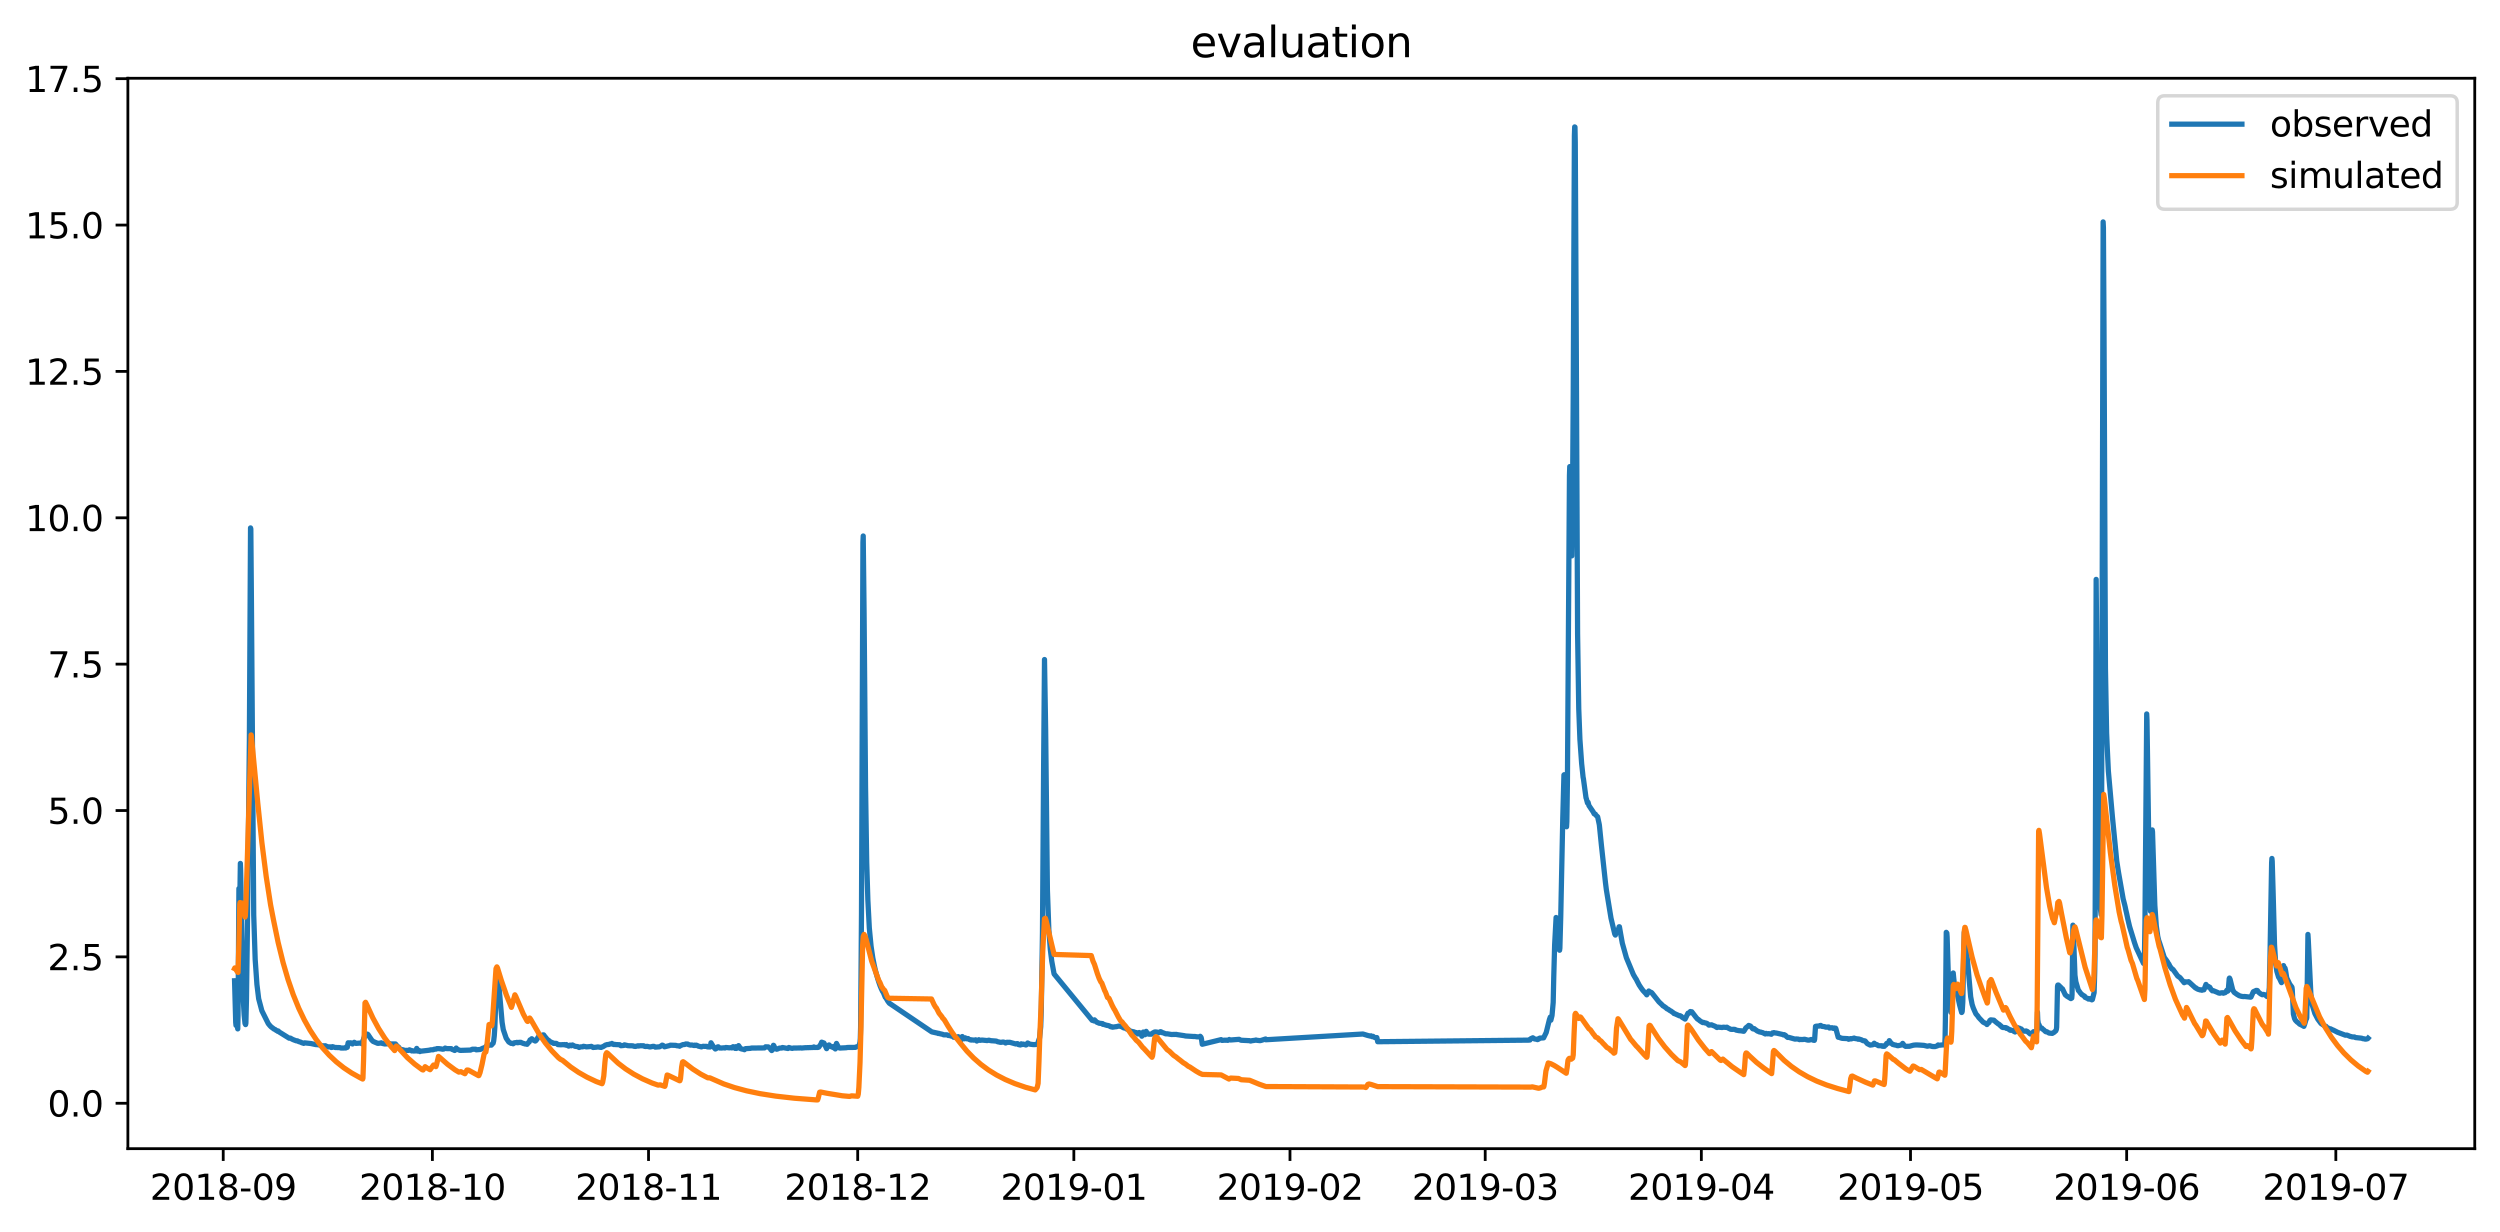<?xml version="1.0" encoding="utf-8" standalone="no"?>
<!DOCTYPE svg PUBLIC "-//W3C//DTD SVG 1.1//EN"
  "http://www.w3.org/Graphics/SVG/1.1/DTD/svg11.dtd">
<svg xmlns:xlink="http://www.w3.org/1999/xlink" width="712.926pt" height="351.436pt" viewBox="0 0 712.926 351.436" xmlns="http://www.w3.org/2000/svg" version="1.1">
 <defs>
  <style type="text/css">*{stroke-linejoin: round; stroke-linecap: butt}</style>
 </defs>
 <g id="figure_1">
  <g id="patch_1">
   <path d="M 0 351.436 
L 712.926 351.436 
L 712.926 0 
L 0 0 
z
" style="fill: #ffffff"/>
  </g>
  <g id="axes_1">
   <g id="patch_2">
    <path d="M 36.466 327.558 
L 705.726 327.558 
L 705.726 22.318 
L 36.466 22.318 
z
" style="fill: #ffffff"/>
   </g>
   <g id="matplotlib.axis_1">
    <g id="xtick_1">
     <g id="line2d_1">
      <defs>
       <path id="m047d8812f8" d="M 0 0 
L 0 3.5 
" style="stroke: #000000; stroke-width: 0.8"/>
      </defs>
      <g>
       <use xlink:href="#m047d8812f8" x="63.656" y="327.558" style="stroke: #000000; stroke-width: 0.8"/>
      </g>
     </g>
     <g id="text_1">
      <!-- 2018-09 -->
      <g transform="translate(42.764 342.157) scale(0.1 -0.1)">
       <defs>
        <path id="DejaVuSans-32" d="M 1228 531 
L 3431 531 
L 3431 0 
L 469 0 
L 469 531 
Q 828 903 1448 1529 
Q 2069 2156 2228 2338 
Q 2531 2678 2651 2914 
Q 2772 3150 2772 3378 
Q 2772 3750 2511 3984 
Q 2250 4219 1831 4219 
Q 1534 4219 1204 4116 
Q 875 4013 500 3803 
L 500 4441 
Q 881 4594 1212 4672 
Q 1544 4750 1819 4750 
Q 2544 4750 2975 4387 
Q 3406 4025 3406 3419 
Q 3406 3131 3298 2873 
Q 3191 2616 2906 2266 
Q 2828 2175 2409 1742 
Q 1991 1309 1228 531 
z
" transform="scale(0.016)"/>
        <path id="DejaVuSans-30" d="M 2034 4250 
Q 1547 4250 1301 3770 
Q 1056 3291 1056 2328 
Q 1056 1369 1301 889 
Q 1547 409 2034 409 
Q 2525 409 2770 889 
Q 3016 1369 3016 2328 
Q 3016 3291 2770 3770 
Q 2525 4250 2034 4250 
z
M 2034 4750 
Q 2819 4750 3233 4129 
Q 3647 3509 3647 2328 
Q 3647 1150 3233 529 
Q 2819 -91 2034 -91 
Q 1250 -91 836 529 
Q 422 1150 422 2328 
Q 422 3509 836 4129 
Q 1250 4750 2034 4750 
z
" transform="scale(0.016)"/>
        <path id="DejaVuSans-31" d="M 794 531 
L 1825 531 
L 1825 4091 
L 703 3866 
L 703 4441 
L 1819 4666 
L 2450 4666 
L 2450 531 
L 3481 531 
L 3481 0 
L 794 0 
L 794 531 
z
" transform="scale(0.016)"/>
        <path id="DejaVuSans-38" d="M 2034 2216 
Q 1584 2216 1326 1975 
Q 1069 1734 1069 1313 
Q 1069 891 1326 650 
Q 1584 409 2034 409 
Q 2484 409 2743 651 
Q 3003 894 3003 1313 
Q 3003 1734 2745 1975 
Q 2488 2216 2034 2216 
z
M 1403 2484 
Q 997 2584 770 2862 
Q 544 3141 544 3541 
Q 544 4100 942 4425 
Q 1341 4750 2034 4750 
Q 2731 4750 3128 4425 
Q 3525 4100 3525 3541 
Q 3525 3141 3298 2862 
Q 3072 2584 2669 2484 
Q 3125 2378 3379 2068 
Q 3634 1759 3634 1313 
Q 3634 634 3220 271 
Q 2806 -91 2034 -91 
Q 1263 -91 848 271 
Q 434 634 434 1313 
Q 434 1759 690 2068 
Q 947 2378 1403 2484 
z
M 1172 3481 
Q 1172 3119 1398 2916 
Q 1625 2713 2034 2713 
Q 2441 2713 2670 2916 
Q 2900 3119 2900 3481 
Q 2900 3844 2670 4047 
Q 2441 4250 2034 4250 
Q 1625 4250 1398 4047 
Q 1172 3844 1172 3481 
z
" transform="scale(0.016)"/>
        <path id="DejaVuSans-2d" d="M 313 2009 
L 1997 2009 
L 1997 1497 
L 313 1497 
L 313 2009 
z
" transform="scale(0.016)"/>
        <path id="DejaVuSans-39" d="M 703 97 
L 703 672 
Q 941 559 1184 500 
Q 1428 441 1663 441 
Q 2288 441 2617 861 
Q 2947 1281 2994 2138 
Q 2813 1869 2534 1725 
Q 2256 1581 1919 1581 
Q 1219 1581 811 2004 
Q 403 2428 403 3163 
Q 403 3881 828 4315 
Q 1253 4750 1959 4750 
Q 2769 4750 3195 4129 
Q 3622 3509 3622 2328 
Q 3622 1225 3098 567 
Q 2575 -91 1691 -91 
Q 1453 -91 1209 -44 
Q 966 3 703 97 
z
M 1959 2075 
Q 2384 2075 2632 2365 
Q 2881 2656 2881 3163 
Q 2881 3666 2632 3958 
Q 2384 4250 1959 4250 
Q 1534 4250 1286 3958 
Q 1038 3666 1038 3163 
Q 1038 2656 1286 2365 
Q 1534 2075 1959 2075 
z
" transform="scale(0.016)"/>
       </defs>
       <use xlink:href="#DejaVuSans-32"/>
       <use xlink:href="#DejaVuSans-30" x="63.623"/>
       <use xlink:href="#DejaVuSans-31" x="127.246"/>
       <use xlink:href="#DejaVuSans-38" x="190.869"/>
       <use xlink:href="#DejaVuSans-2d" x="254.492"/>
       <use xlink:href="#DejaVuSans-30" x="290.576"/>
       <use xlink:href="#DejaVuSans-39" x="354.199"/>
      </g>
     </g>
    </g>
    <g id="xtick_2">
     <g id="line2d_2">
      <g>
       <use xlink:href="#m047d8812f8" x="123.304" y="327.558" style="stroke: #000000; stroke-width: 0.8"/>
      </g>
     </g>
     <g id="text_2">
      <!-- 2018-10 -->
      <g transform="translate(102.413 342.157) scale(0.1 -0.1)">
       <use xlink:href="#DejaVuSans-32"/>
       <use xlink:href="#DejaVuSans-30" x="63.623"/>
       <use xlink:href="#DejaVuSans-31" x="127.246"/>
       <use xlink:href="#DejaVuSans-38" x="190.869"/>
       <use xlink:href="#DejaVuSans-2d" x="254.492"/>
       <use xlink:href="#DejaVuSans-31" x="290.576"/>
       <use xlink:href="#DejaVuSans-30" x="354.199"/>
      </g>
     </g>
    </g>
    <g id="xtick_3">
     <g id="line2d_3">
      <g>
       <use xlink:href="#m047d8812f8" x="184.942" y="327.558" style="stroke: #000000; stroke-width: 0.8"/>
      </g>
     </g>
     <g id="text_3">
      <!-- 2018-11 -->
      <g transform="translate(164.05 342.157) scale(0.1 -0.1)">
       <use xlink:href="#DejaVuSans-32"/>
       <use xlink:href="#DejaVuSans-30" x="63.623"/>
       <use xlink:href="#DejaVuSans-31" x="127.246"/>
       <use xlink:href="#DejaVuSans-38" x="190.869"/>
       <use xlink:href="#DejaVuSans-2d" x="254.492"/>
       <use xlink:href="#DejaVuSans-31" x="290.576"/>
       <use xlink:href="#DejaVuSans-31" x="354.199"/>
      </g>
     </g>
    </g>
    <g id="xtick_4">
     <g id="line2d_4">
      <g>
       <use xlink:href="#m047d8812f8" x="244.59" y="327.558" style="stroke: #000000; stroke-width: 0.8"/>
      </g>
     </g>
     <g id="text_4">
      <!-- 2018-12 -->
      <g transform="translate(223.699 342.157) scale(0.1 -0.1)">
       <use xlink:href="#DejaVuSans-32"/>
       <use xlink:href="#DejaVuSans-30" x="63.623"/>
       <use xlink:href="#DejaVuSans-31" x="127.246"/>
       <use xlink:href="#DejaVuSans-38" x="190.869"/>
       <use xlink:href="#DejaVuSans-2d" x="254.492"/>
       <use xlink:href="#DejaVuSans-31" x="290.576"/>
       <use xlink:href="#DejaVuSans-32" x="354.199"/>
      </g>
     </g>
    </g>
    <g id="xtick_5">
     <g id="line2d_5">
      <g>
       <use xlink:href="#m047d8812f8" x="306.228" y="327.558" style="stroke: #000000; stroke-width: 0.8"/>
      </g>
     </g>
     <g id="text_5">
      <!-- 2019-01 -->
      <g transform="translate(285.336 342.157) scale(0.1 -0.1)">
       <use xlink:href="#DejaVuSans-32"/>
       <use xlink:href="#DejaVuSans-30" x="63.623"/>
       <use xlink:href="#DejaVuSans-31" x="127.246"/>
       <use xlink:href="#DejaVuSans-39" x="190.869"/>
       <use xlink:href="#DejaVuSans-2d" x="254.492"/>
       <use xlink:href="#DejaVuSans-30" x="290.576"/>
       <use xlink:href="#DejaVuSans-31" x="354.199"/>
      </g>
     </g>
    </g>
    <g id="xtick_6">
     <g id="line2d_6">
      <g>
       <use xlink:href="#m047d8812f8" x="367.865" y="327.558" style="stroke: #000000; stroke-width: 0.8"/>
      </g>
     </g>
     <g id="text_6">
      <!-- 2019-02 -->
      <g transform="translate(346.973 342.157) scale(0.1 -0.1)">
       <use xlink:href="#DejaVuSans-32"/>
       <use xlink:href="#DejaVuSans-30" x="63.623"/>
       <use xlink:href="#DejaVuSans-31" x="127.246"/>
       <use xlink:href="#DejaVuSans-39" x="190.869"/>
       <use xlink:href="#DejaVuSans-2d" x="254.492"/>
       <use xlink:href="#DejaVuSans-30" x="290.576"/>
       <use xlink:href="#DejaVuSans-32" x="354.199"/>
      </g>
     </g>
    </g>
    <g id="xtick_7">
     <g id="line2d_7">
      <g>
       <use xlink:href="#m047d8812f8" x="423.537" y="327.558" style="stroke: #000000; stroke-width: 0.8"/>
      </g>
     </g>
     <g id="text_7">
      <!-- 2019-03 -->
      <g transform="translate(402.645 342.157) scale(0.1 -0.1)">
       <defs>
        <path id="DejaVuSans-33" d="M 2597 2516 
Q 3050 2419 3304 2112 
Q 3559 1806 3559 1356 
Q 3559 666 3084 287 
Q 2609 -91 1734 -91 
Q 1441 -91 1130 -33 
Q 819 25 488 141 
L 488 750 
Q 750 597 1062 519 
Q 1375 441 1716 441 
Q 2309 441 2620 675 
Q 2931 909 2931 1356 
Q 2931 1769 2642 2001 
Q 2353 2234 1838 2234 
L 1294 2234 
L 1294 2753 
L 1863 2753 
Q 2328 2753 2575 2939 
Q 2822 3125 2822 3475 
Q 2822 3834 2567 4026 
Q 2313 4219 1838 4219 
Q 1578 4219 1281 4162 
Q 984 4106 628 3988 
L 628 4550 
Q 988 4650 1302 4700 
Q 1616 4750 1894 4750 
Q 2613 4750 3031 4423 
Q 3450 4097 3450 3541 
Q 3450 3153 3228 2886 
Q 3006 2619 2597 2516 
z
" transform="scale(0.016)"/>
       </defs>
       <use xlink:href="#DejaVuSans-32"/>
       <use xlink:href="#DejaVuSans-30" x="63.623"/>
       <use xlink:href="#DejaVuSans-31" x="127.246"/>
       <use xlink:href="#DejaVuSans-39" x="190.869"/>
       <use xlink:href="#DejaVuSans-2d" x="254.492"/>
       <use xlink:href="#DejaVuSans-30" x="290.576"/>
       <use xlink:href="#DejaVuSans-33" x="354.199"/>
      </g>
     </g>
    </g>
    <g id="xtick_8">
     <g id="line2d_8">
      <g>
       <use xlink:href="#m047d8812f8" x="485.174" y="327.558" style="stroke: #000000; stroke-width: 0.8"/>
      </g>
     </g>
     <g id="text_8">
      <!-- 2019-04 -->
      <g transform="translate(464.283 342.157) scale(0.1 -0.1)">
       <defs>
        <path id="DejaVuSans-34" d="M 2419 4116 
L 825 1625 
L 2419 1625 
L 2419 4116 
z
M 2253 4666 
L 3047 4666 
L 3047 1625 
L 3713 1625 
L 3713 1100 
L 3047 1100 
L 3047 0 
L 2419 0 
L 2419 1100 
L 313 1100 
L 313 1709 
L 2253 4666 
z
" transform="scale(0.016)"/>
       </defs>
       <use xlink:href="#DejaVuSans-32"/>
       <use xlink:href="#DejaVuSans-30" x="63.623"/>
       <use xlink:href="#DejaVuSans-31" x="127.246"/>
       <use xlink:href="#DejaVuSans-39" x="190.869"/>
       <use xlink:href="#DejaVuSans-2d" x="254.492"/>
       <use xlink:href="#DejaVuSans-30" x="290.576"/>
       <use xlink:href="#DejaVuSans-34" x="354.199"/>
      </g>
     </g>
    </g>
    <g id="xtick_9">
     <g id="line2d_9">
      <g>
       <use xlink:href="#m047d8812f8" x="544.823" y="327.558" style="stroke: #000000; stroke-width: 0.8"/>
      </g>
     </g>
     <g id="text_9">
      <!-- 2019-05 -->
      <g transform="translate(523.931 342.157) scale(0.1 -0.1)">
       <defs>
        <path id="DejaVuSans-35" d="M 691 4666 
L 3169 4666 
L 3169 4134 
L 1269 4134 
L 1269 2991 
Q 1406 3038 1543 3061 
Q 1681 3084 1819 3084 
Q 2600 3084 3056 2656 
Q 3513 2228 3513 1497 
Q 3513 744 3044 326 
Q 2575 -91 1722 -91 
Q 1428 -91 1123 -41 
Q 819 9 494 109 
L 494 744 
Q 775 591 1075 516 
Q 1375 441 1709 441 
Q 2250 441 2565 725 
Q 2881 1009 2881 1497 
Q 2881 1984 2565 2268 
Q 2250 2553 1709 2553 
Q 1456 2553 1204 2497 
Q 953 2441 691 2322 
L 691 4666 
z
" transform="scale(0.016)"/>
       </defs>
       <use xlink:href="#DejaVuSans-32"/>
       <use xlink:href="#DejaVuSans-30" x="63.623"/>
       <use xlink:href="#DejaVuSans-31" x="127.246"/>
       <use xlink:href="#DejaVuSans-39" x="190.869"/>
       <use xlink:href="#DejaVuSans-2d" x="254.492"/>
       <use xlink:href="#DejaVuSans-30" x="290.576"/>
       <use xlink:href="#DejaVuSans-35" x="354.199"/>
      </g>
     </g>
    </g>
    <g id="xtick_10">
     <g id="line2d_10">
      <g>
       <use xlink:href="#m047d8812f8" x="606.46" y="327.558" style="stroke: #000000; stroke-width: 0.8"/>
      </g>
     </g>
     <g id="text_10">
      <!-- 2019-06 -->
      <g transform="translate(585.569 342.157) scale(0.1 -0.1)">
       <defs>
        <path id="DejaVuSans-36" d="M 2113 2584 
Q 1688 2584 1439 2293 
Q 1191 2003 1191 1497 
Q 1191 994 1439 701 
Q 1688 409 2113 409 
Q 2538 409 2786 701 
Q 3034 994 3034 1497 
Q 3034 2003 2786 2293 
Q 2538 2584 2113 2584 
z
M 3366 4563 
L 3366 3988 
Q 3128 4100 2886 4159 
Q 2644 4219 2406 4219 
Q 1781 4219 1451 3797 
Q 1122 3375 1075 2522 
Q 1259 2794 1537 2939 
Q 1816 3084 2150 3084 
Q 2853 3084 3261 2657 
Q 3669 2231 3669 1497 
Q 3669 778 3244 343 
Q 2819 -91 2113 -91 
Q 1303 -91 875 529 
Q 447 1150 447 2328 
Q 447 3434 972 4092 
Q 1497 4750 2381 4750 
Q 2619 4750 2861 4703 
Q 3103 4656 3366 4563 
z
" transform="scale(0.016)"/>
       </defs>
       <use xlink:href="#DejaVuSans-32"/>
       <use xlink:href="#DejaVuSans-30" x="63.623"/>
       <use xlink:href="#DejaVuSans-31" x="127.246"/>
       <use xlink:href="#DejaVuSans-39" x="190.869"/>
       <use xlink:href="#DejaVuSans-2d" x="254.492"/>
       <use xlink:href="#DejaVuSans-30" x="290.576"/>
       <use xlink:href="#DejaVuSans-36" x="354.199"/>
      </g>
     </g>
    </g>
    <g id="xtick_11">
     <g id="line2d_11">
      <g>
       <use xlink:href="#m047d8812f8" x="666.109" y="327.558" style="stroke: #000000; stroke-width: 0.8"/>
      </g>
     </g>
     <g id="text_11">
      <!-- 2019-07 -->
      <g transform="translate(645.217 342.157) scale(0.1 -0.1)">
       <defs>
        <path id="DejaVuSans-37" d="M 525 4666 
L 3525 4666 
L 3525 4397 
L 1831 0 
L 1172 0 
L 2766 4134 
L 525 4134 
L 525 4666 
z
" transform="scale(0.016)"/>
       </defs>
       <use xlink:href="#DejaVuSans-32"/>
       <use xlink:href="#DejaVuSans-30" x="63.623"/>
       <use xlink:href="#DejaVuSans-31" x="127.246"/>
       <use xlink:href="#DejaVuSans-39" x="190.869"/>
       <use xlink:href="#DejaVuSans-2d" x="254.492"/>
       <use xlink:href="#DejaVuSans-30" x="290.576"/>
       <use xlink:href="#DejaVuSans-37" x="354.199"/>
      </g>
     </g>
    </g>
   </g>
   <g id="matplotlib.axis_2">
    <g id="ytick_1">
     <g id="line2d_12">
      <defs>
       <path id="m48291f3a11" d="M 0 0 
L -3.5 0 
" style="stroke: #000000; stroke-width: 0.8"/>
      </defs>
      <g>
       <use xlink:href="#m48291f3a11" x="36.466" y="314.612" style="stroke: #000000; stroke-width: 0.8"/>
      </g>
     </g>
     <g id="text_12">
      <!-- 0.0 -->
      <g transform="translate(13.562 318.411) scale(0.1 -0.1)">
       <defs>
        <path id="DejaVuSans-2e" d="M 684 794 
L 1344 794 
L 1344 0 
L 684 0 
L 684 794 
z
" transform="scale(0.016)"/>
       </defs>
       <use xlink:href="#DejaVuSans-30"/>
       <use xlink:href="#DejaVuSans-2e" x="63.623"/>
       <use xlink:href="#DejaVuSans-30" x="95.41"/>
      </g>
     </g>
    </g>
    <g id="ytick_2">
     <g id="line2d_13">
      <g>
       <use xlink:href="#m48291f3a11" x="36.466" y="272.873" style="stroke: #000000; stroke-width: 0.8"/>
      </g>
     </g>
     <g id="text_13">
      <!-- 2.5 -->
      <g transform="translate(13.562 276.672) scale(0.1 -0.1)">
       <use xlink:href="#DejaVuSans-32"/>
       <use xlink:href="#DejaVuSans-2e" x="63.623"/>
       <use xlink:href="#DejaVuSans-35" x="95.41"/>
      </g>
     </g>
    </g>
    <g id="ytick_3">
     <g id="line2d_14">
      <g>
       <use xlink:href="#m48291f3a11" x="36.466" y="231.134" style="stroke: #000000; stroke-width: 0.8"/>
      </g>
     </g>
     <g id="text_14">
      <!-- 5.0 -->
      <g transform="translate(13.562 234.933) scale(0.1 -0.1)">
       <use xlink:href="#DejaVuSans-35"/>
       <use xlink:href="#DejaVuSans-2e" x="63.623"/>
       <use xlink:href="#DejaVuSans-30" x="95.41"/>
      </g>
     </g>
    </g>
    <g id="ytick_4">
     <g id="line2d_15">
      <g>
       <use xlink:href="#m48291f3a11" x="36.466" y="189.395" style="stroke: #000000; stroke-width: 0.8"/>
      </g>
     </g>
     <g id="text_15">
      <!-- 7.5 -->
      <g transform="translate(13.562 193.194) scale(0.1 -0.1)">
       <use xlink:href="#DejaVuSans-37"/>
       <use xlink:href="#DejaVuSans-2e" x="63.623"/>
       <use xlink:href="#DejaVuSans-35" x="95.41"/>
      </g>
     </g>
    </g>
    <g id="ytick_5">
     <g id="line2d_16">
      <g>
       <use xlink:href="#m48291f3a11" x="36.466" y="147.655" style="stroke: #000000; stroke-width: 0.8"/>
      </g>
     </g>
     <g id="text_16">
      <!-- 10.0 -->
      <g transform="translate(7.2 151.455) scale(0.1 -0.1)">
       <use xlink:href="#DejaVuSans-31"/>
       <use xlink:href="#DejaVuSans-30" x="63.623"/>
       <use xlink:href="#DejaVuSans-2e" x="127.246"/>
       <use xlink:href="#DejaVuSans-30" x="159.033"/>
      </g>
     </g>
    </g>
    <g id="ytick_6">
     <g id="line2d_17">
      <g>
       <use xlink:href="#m48291f3a11" x="36.466" y="105.916" style="stroke: #000000; stroke-width: 0.8"/>
      </g>
     </g>
     <g id="text_17">
      <!-- 12.5 -->
      <g transform="translate(7.2 109.715) scale(0.1 -0.1)">
       <use xlink:href="#DejaVuSans-31"/>
       <use xlink:href="#DejaVuSans-32" x="63.623"/>
       <use xlink:href="#DejaVuSans-2e" x="127.246"/>
       <use xlink:href="#DejaVuSans-35" x="159.033"/>
      </g>
     </g>
    </g>
    <g id="ytick_7">
     <g id="line2d_18">
      <g>
       <use xlink:href="#m48291f3a11" x="36.466" y="64.177" style="stroke: #000000; stroke-width: 0.8"/>
      </g>
     </g>
     <g id="text_18">
      <!-- 15.0 -->
      <g transform="translate(7.2 67.976) scale(0.1 -0.1)">
       <use xlink:href="#DejaVuSans-31"/>
       <use xlink:href="#DejaVuSans-35" x="63.623"/>
       <use xlink:href="#DejaVuSans-2e" x="127.246"/>
       <use xlink:href="#DejaVuSans-30" x="159.033"/>
      </g>
     </g>
    </g>
    <g id="ytick_8">
     <g id="line2d_19">
      <g>
       <use xlink:href="#m48291f3a11" x="36.466" y="22.438" style="stroke: #000000; stroke-width: 0.8"/>
      </g>
     </g>
     <g id="text_19">
      <!-- 17.5 -->
      <g transform="translate(7.2 26.237) scale(0.1 -0.1)">
       <use xlink:href="#DejaVuSans-31"/>
       <use xlink:href="#DejaVuSans-37" x="63.623"/>
       <use xlink:href="#DejaVuSans-2e" x="127.246"/>
       <use xlink:href="#DejaVuSans-35" x="159.033"/>
      </g>
     </g>
    </g>
   </g>
   <g id="line2d_20">
    <path d="M 66.887 279.69 
L 67.218 291.586 
L 67.301 292.407 
L 67.466 291.572 
L 67.549 291.85 
L 67.798 293.409 
L 67.881 289.638 
L 68.129 253.395 
L 68.212 257.916 
L 68.295 258.375 
L 68.378 257.207 
L 68.543 246.224 
L 68.626 248.316 
L 69.289 283.419 
L 69.62 289.402 
L 69.869 291.864 
L 70.035 292.184 
L 70.118 291.753 
L 70.283 285.047 
L 70.532 266.723 
L 70.946 226.988 
L 71.112 211.252 
L 71.443 150.549 
L 71.526 150.841 
L 71.692 170.64 
L 72.354 260.949 
L 72.769 273.596 
L 73.266 280.739 
L 73.763 284.807 
L 74.674 288.237 
L 76.497 291.895 
L 76.994 292.504 
L 77.325 292.838 
L 78.236 293.52 
L 78.402 293.548 
L 78.816 293.868 
L 78.982 293.923 
L 79.231 294.118 
L 79.313 293.993 
L 79.728 294.369 
L 80.142 294.619 
L 82.462 296.066 
L 82.793 296.038 
L 82.959 296.136 
L 83.373 296.372 
L 83.787 296.553 
L 84.201 296.706 
L 84.615 296.845 
L 84.781 296.817 
L 85.195 297.026 
L 85.775 297.207 
L 86.107 297.374 
L 86.438 297.457 
L 86.604 297.541 
L 86.852 297.388 
L 88.758 297.596 
L 89.089 297.68 
L 90 297.875 
L 91.077 297.958 
L 91.492 298.209 
L 92.403 298.236 
L 92.569 298.376 
L 92.734 298.209 
L 92.9 298.264 
L 93.066 298.376 
L 93.314 298.445 
L 93.563 298.543 
L 94.308 298.543 
L 94.474 298.709 
L 94.64 298.696 
L 94.806 298.473 
L 95.054 298.543 
L 95.551 298.709 
L 96.959 298.751 
L 97.208 298.876 
L 98.616 298.849 
L 98.699 298.598 
L 98.865 298.709 
L 99.031 298.668 
L 99.279 297.374 
L 99.528 297.402 
L 99.693 297.541 
L 99.859 297.374 
L 100.108 297.402 
L 100.356 297.596 
L 100.522 297.708 
L 100.853 297.374 
L 101.019 297.235 
L 101.516 297.541 
L 102.593 297.457 
L 102.842 297.471 
L 103.339 297.694 
L 103.421 297.638 
L 103.504 296.734 
L 103.587 296.748 
L 103.753 296.024 
L 103.836 296.01 
L 104.084 294.716 
L 104.167 294.869 
L 104.333 295.064 
L 104.498 295.023 
L 104.747 294.897 
L 104.913 294.981 
L 105.99 296.581 
L 106.404 296.984 
L 107.729 297.541 
L 108.641 297.443 
L 108.724 297.374 
L 108.972 297.541 
L 109.303 297.61 
L 109.718 297.708 
L 110.629 297.652 
L 110.878 297.541 
L 111.043 297.569 
L 111.292 297.708 
L 112.783 297.708 
L 113.446 298.543 
L 113.611 298.543 
L 114.109 299.169 
L 114.523 299.377 
L 114.688 299.322 
L 114.854 299.377 
L 115.02 299.377 
L 115.186 299.475 
L 115.434 299.544 
L 116.594 299.53 
L 116.76 299.377 
L 116.925 299.447 
L 117.174 299.544 
L 117.34 299.572 
L 117.422 299.697 
L 117.505 299.642 
L 117.671 299.642 
L 117.919 299.711 
L 118.748 299.669 
L 118.831 298.974 
L 118.914 299.141 
L 119.079 299.739 
L 119.245 299.544 
L 119.493 299.558 
L 119.742 299.878 
L 119.825 299.711 
L 119.908 299.781 
L 121.979 299.544 
L 122.559 299.461 
L 122.807 299.377 
L 123.553 299.363 
L 123.801 299.21 
L 124.381 299.169 
L 124.547 299.043 
L 125.21 299.043 
L 125.955 299.141 
L 126.204 299.21 
L 126.618 299.141 
L 126.95 298.876 
L 127.198 298.974 
L 127.447 299.043 
L 128.689 299.043 
L 128.855 299.224 
L 129.352 299.405 
L 129.601 299.558 
L 129.684 299.558 
L 130.098 298.876 
L 130.346 299.21 
L 130.595 299.28 
L 130.761 299.377 
L 131.009 299.461 
L 131.175 299.544 
L 134.24 299.447 
L 134.654 299.21 
L 135.648 299.21 
L 135.814 299.377 
L 136.974 299.28 
L 137.637 298.932 
L 138.134 298.793 
L 138.465 298.543 
L 138.548 298.543 
L 138.797 298.209 
L 139.128 298.223 
L 139.294 298.042 
L 140.122 298.042 
L 140.536 297.541 
L 140.619 297.513 
L 140.785 296.831 
L 140.951 295.384 
L 141.116 292.908 
L 141.613 278.452 
L 141.696 278.563 
L 141.862 277.283 
L 141.945 277.478 
L 142.11 279.176 
L 143.187 291.558 
L 143.519 293.603 
L 144.347 296.052 
L 145.093 297.151 
L 145.756 297.541 
L 145.921 297.485 
L 146.335 297.652 
L 146.667 297.374 
L 147.33 297.304 
L 147.412 297.249 
L 147.661 297.36 
L 148.075 297.235 
L 148.324 297.304 
L 148.489 297.235 
L 148.821 297.388 
L 149.235 297.569 
L 149.484 297.596 
L 149.649 297.694 
L 150.064 297.736 
L 150.312 297.805 
L 150.726 297.249 
L 150.892 297.179 
L 151.141 296.567 
L 151.555 296.344 
L 151.638 296.219 
L 151.72 296.289 
L 152.218 296.678 
L 152.466 296.789 
L 152.632 296.873 
L 152.797 296.789 
L 153.129 296.344 
L 153.377 295.899 
L 153.626 295.551 
L 153.792 295.12 
L 153.957 295.231 
L 154.289 295.551 
L 154.537 295.398 
L 154.786 295.134 
L 154.951 295.12 
L 155.034 295.12 
L 155.366 295.579 
L 155.78 296.066 
L 156.028 296.4 
L 156.525 296.734 
L 156.774 296.984 
L 157.52 297.374 
L 157.685 297.388 
L 157.851 297.541 
L 158.597 297.527 
L 158.762 297.61 
L 159.094 297.889 
L 160.005 297.944 
L 160.419 297.903 
L 160.751 297.93 
L 160.916 297.875 
L 161.331 298.042 
L 161.496 297.875 
L 161.91 298.209 
L 162.076 298.236 
L 162.159 298.32 
L 162.573 298.042 
L 162.739 298.111 
L 162.905 298.223 
L 163.07 298.111 
L 163.236 297.986 
L 163.982 298.376 
L 164.81 298.473 
L 165.141 298.709 
L 165.556 298.543 
L 166.218 298.515 
L 166.384 298.376 
L 166.964 298.473 
L 167.213 298.543 
L 168.372 298.445 
L 168.621 298.389 
L 168.952 298.556 
L 169.118 298.709 
L 170.112 298.626 
L 170.444 298.543 
L 171.023 298.64 
L 171.438 298.696 
L 171.686 298.543 
L 171.935 298.501 
L 172.1 298.376 
L 172.432 298.195 
L 172.598 298.042 
L 172.929 297.958 
L 173.095 297.875 
L 173.675 297.861 
L 173.923 297.708 
L 174.337 297.694 
L 174.503 297.555 
L 174.669 297.708 
L 174.834 297.805 
L 175.083 297.875 
L 175.249 297.805 
L 175.497 297.875 
L 176.74 297.93 
L 177.071 298.209 
L 177.9 298.125 
L 178.065 297.958 
L 179.142 298.209 
L 180.468 298.236 
L 180.716 298.348 
L 181.213 298.417 
L 181.959 298.223 
L 182.125 298.306 
L 182.29 298.25 
L 182.705 298.209 
L 183.533 298.223 
L 183.782 298.389 
L 184.196 298.431 
L 184.527 298.376 
L 185.356 298.57 
L 186.267 298.376 
L 186.598 298.417 
L 186.847 298.612 
L 188.09 298.515 
L 188.67 298.181 
L 188.835 298.042 
L 189.084 298.111 
L 189.498 298.515 
L 190.989 298.153 
L 191.155 298.056 
L 192.729 298.111 
L 192.978 298.209 
L 193.64 298.264 
L 193.806 298.362 
L 193.972 298.209 
L 194.8 297.875 
L 195.297 297.861 
L 195.546 297.708 
L 196.126 297.736 
L 196.291 297.875 
L 196.706 297.972 
L 196.871 298.042 
L 197.286 298 
L 197.948 298.153 
L 198.114 298.042 
L 198.363 298.139 
L 198.528 298.042 
L 198.694 298.097 
L 198.942 298.209 
L 199.108 298.32 
L 199.357 298.376 
L 199.771 298.473 
L 200.019 298.543 
L 200.434 298.376 
L 201.594 298.403 
L 201.759 298.543 
L 202.505 298.57 
L 202.588 298.362 
L 202.753 297.374 
L 202.919 297.652 
L 203.333 298.32 
L 203.747 298.863 
L 203.996 299.141 
L 204.245 299.029 
L 204.659 298.543 
L 204.824 298.515 
L 204.99 298.682 
L 205.239 298.863 
L 205.404 298.821 
L 205.653 298.876 
L 206.399 298.807 
L 206.564 298.793 
L 206.73 298.863 
L 206.978 298.709 
L 207.724 298.779 
L 207.973 298.821 
L 208.138 298.793 
L 208.304 298.765 
L 208.718 298.835 
L 209.05 298.487 
L 209.381 298.584 
L 209.464 298.543 
L 209.63 298.974 
L 209.795 298.487 
L 209.961 298.988 
L 210.127 298.835 
L 210.292 298.89 
L 210.458 298.459 
L 210.624 298.181 
L 211.204 299.043 
L 211.535 299.141 
L 211.866 299.21 
L 212.198 299.28 
L 212.281 299.349 
L 212.612 299.043 
L 214.02 298.96 
L 214.269 298.876 
L 217.997 298.835 
L 218.328 298.515 
L 218.66 298.543 
L 219.074 298.543 
L 219.488 298.876 
L 219.654 298.96 
L 219.82 299.336 
L 219.985 299.169 
L 220.068 299.586 
L 220.151 299.21 
L 220.234 299.461 
L 220.399 298.988 
L 220.565 298.083 
L 220.648 298.139 
L 221.062 299.043 
L 221.311 299.057 
L 221.476 299.21 
L 221.808 299.113 
L 222.222 298.904 
L 222.553 298.876 
L 222.968 298.863 
L 223.133 298.723 
L 224.707 299.002 
L 224.956 298.709 
L 225.536 298.89 
L 225.95 298.974 
L 226.199 298.876 
L 228.104 298.849 
L 228.27 298.807 
L 228.601 298.876 
L 229.43 298.793 
L 229.595 298.779 
L 231.915 298.709 
L 232.081 298.556 
L 232.329 298.709 
L 233.241 298.696 
L 233.406 298.584 
L 233.489 298.612 
L 234.069 297.791 
L 234.318 297.193 
L 234.98 297.443 
L 235.726 299.043 
L 236.057 298.376 
L 236.223 298.223 
L 236.389 297.986 
L 236.472 298 
L 236.803 298.389 
L 237.051 298.487 
L 237.548 298.696 
L 237.631 298.431 
L 237.714 298.779 
L 237.88 298.487 
L 237.963 298.904 
L 238.046 298.376 
L 238.211 299.127 
L 238.377 298.139 
L 238.543 297.555 
L 239.123 298.709 
L 239.454 298.876 
L 241.359 298.779 
L 241.608 298.709 
L 243.928 298.682 
L 244.176 298.556 
L 244.756 298.403 
L 245.087 297.861 
L 245.253 297.109 
L 245.336 296.108 
L 245.419 292.963 
L 245.667 260.796 
L 246.082 154.656 
L 246.164 152.85 
L 246.413 175.04 
L 246.827 224.33 
L 247.159 245.895 
L 247.49 256.692 
L 247.904 264.65 
L 248.401 269.826 
L 248.898 273.179 
L 249.313 275.28 
L 249.644 276.743 
L 250.141 278.549 
L 250.555 279.899 
L 250.969 281.096 
L 251.301 281.909 
L 251.715 282.788 
L 251.798 282.774 
L 252.461 284.407 
L 252.544 284.414 
L 253.206 285.538 
L 253.621 286.088 
L 265.716 294.262 
L 267.373 294.627 
L 267.539 294.721 
L 267.621 294.657 
L 268.036 294.786 
L 268.781 294.953 
L 269.113 295.106 
L 269.941 295.097 
L 270.19 295.153 
L 270.438 295.301 
L 270.687 295.249 
L 271.184 295.445 
L 271.515 295.446 
L 271.764 295.593 
L 271.929 295.78 
L 272.178 295.621 
L 272.426 295.855 
L 272.758 295.855 
L 273.006 296.008 
L 273.255 295.628 
L 273.752 296.442 
L 273.918 296.887 
L 274.166 295.76 
L 274.249 295.913 
L 274.415 295.593 
L 274.663 296.094 
L 274.995 296.233 
L 275.16 295.983 
L 275.243 295.955 
L 275.409 296.114 
L 275.657 296.233 
L 275.823 296.163 
L 276.072 296.163 
L 276.237 296.344 
L 276.734 296.553 
L 276.817 296.483 
L 276.983 296.6 
L 277.232 296.553 
L 277.729 296.623 
L 277.894 296.581 
L 278.06 296.595 
L 278.226 296.525 
L 278.557 296.873 
L 278.971 296.623 
L 279.137 296.497 
L 279.468 296.678 
L 280.048 296.595 
L 281.291 296.72 
L 281.54 296.748 
L 281.705 296.692 
L 282.037 296.623 
L 282.368 296.734 
L 282.865 296.803 
L 283.031 296.803 
L 284.108 296.887 
L 284.522 297.082 
L 284.853 297.137 
L 285.185 297.221 
L 285.433 297.249 
L 285.682 297.207 
L 286.096 297.151 
L 286.345 297.221 
L 286.51 297.263 
L 286.759 297.429 
L 286.924 297.374 
L 287.173 297.221 
L 287.753 297.249 
L 287.919 297.221 
L 289.658 297.708 
L 289.824 297.624 
L 289.99 297.624 
L 290.155 297.61 
L 290.404 297.875 
L 290.984 298 
L 291.232 297.666 
L 291.647 297.861 
L 291.812 297.736 
L 292.558 298 
L 292.724 297.93 
L 293.055 297.429 
L 293.718 297.777 
L 294.132 297.819 
L 294.546 297.875 
L 295.126 297.875 
L 295.54 297.847 
L 295.872 297.763 
L 295.955 297.638 
L 296.12 296.929 
L 296.452 295.983 
L 296.783 292.783 
L 296.949 287.663 
L 297.28 265.958 
L 297.612 217.93 
L 297.86 188.08 
L 298.191 208.33 
L 298.689 253.826 
L 299.103 265.285 
L 299.517 270.744 
L 299.931 274.106 
L 300.594 277.74 
L 311.447 290.969 
L 311.695 290.967 
L 311.944 291.134 
L 312.11 290.832 
L 312.772 291.515 
L 313.104 291.626 
L 313.435 291.793 
L 314.429 291.906 
L 314.512 292.115 
L 314.595 292.073 
L 315.672 292.415 
L 315.838 292.411 
L 316.335 292.551 
L 316.666 292.773 
L 316.749 292.729 
L 316.915 292.845 
L 317.08 292.829 
L 317.163 292.82 
L 317.246 292.927 
L 318.157 292.79 
L 318.406 292.775 
L 318.737 292.671 
L 319.151 292.599 
L 319.814 292.762 
L 320.477 293.133 
L 320.808 293.116 
L 320.974 293.237 
L 321.305 293.45 
L 321.554 293.443 
L 322.382 294.053 
L 323.459 294.285 
L 323.708 294.466 
L 324.039 294.452 
L 324.536 294.854 
L 324.868 294.444 
L 325.282 294.748 
L 325.365 294.798 
L 325.613 295.492 
L 325.696 295.386 
L 325.862 294.915 
L 326.028 294.313 
L 326.193 294.794 
L 326.359 294.995 
L 326.525 295.067 
L 326.856 294.118 
L 326.939 294.302 
L 327.436 294.869 
L 327.685 294.915 
L 328.347 294.915 
L 328.43 294.888 
L 328.596 294.661 
L 329.259 294.293 
L 329.59 294.285 
L 330.17 294.369 
L 330.501 294.505 
L 330.916 294.202 
L 331.164 294.257 
L 331.413 294.485 
L 331.578 294.48 
L 332.49 294.842 
L 332.738 294.8 
L 332.987 294.828 
L 334.064 295.006 
L 335.472 294.976 
L 335.638 295.036 
L 337.792 295.355 
L 338.04 295.431 
L 340.443 295.583 
L 340.691 295.565 
L 341.354 295.676 
L 342.1 295.69 
L 342.265 295.521 
L 342.514 295.816 
L 342.597 296.149 
L 342.845 297.791 
L 348.23 296.469 
L 348.479 296.692 
L 349.307 296.623 
L 349.556 296.65 
L 349.721 296.623 
L 350.136 296.678 
L 350.55 296.428 
L 350.716 296.539 
L 350.964 296.572 
L 353.367 296.386 
L 353.615 296.525 
L 353.781 296.581 
L 353.947 296.65 
L 356.266 296.762 
L 356.432 296.789 
L 356.598 296.873 
L 356.846 296.831 
L 357.178 296.734 
L 357.343 296.734 
L 357.923 296.65 
L 358.172 296.581 
L 358.42 296.664 
L 359.332 296.762 
L 359.746 296.664 
L 360.906 296.289 
L 360.988 296.506 
L 388.659 294.869 
L 390.067 295.294 
L 390.399 295.37 
L 390.896 295.492 
L 390.979 295.384 
L 391.31 295.628 
L 391.558 295.537 
L 391.807 295.765 
L 391.973 295.816 
L 392.304 295.955 
L 392.635 295.886 
L 392.884 297.068 
L 436.047 296.615 
L 436.129 296.469 
L 436.212 296.525 
L 436.295 296.581 
L 436.544 296.205 
L 437.124 295.947 
L 437.538 296.261 
L 438.201 296.372 
L 438.449 296.469 
L 438.615 296.386 
L 438.78 296.316 
L 438.863 296.136 
L 438.946 296.205 
L 439.112 296.038 
L 440.189 295.969 
L 440.934 294.443 
L 441.846 290.758 
L 442.094 290.049 
L 442.26 290.923 
L 442.591 289.589 
L 442.923 285.878 
L 443.088 278.474 
L 443.337 269.395 
L 443.751 261.645 
L 444 262.246 
L 444.165 264.531 
L 444.663 270.856 
L 444.745 270.981 
L 444.828 270.382 
L 445.077 261.367 
L 445.657 233.29 
L 445.988 221.005 
L 446.071 220.922 
L 446.237 224.163 
L 446.651 235.405 
L 446.734 235.767 
L 446.817 234.32 
L 446.982 223.106 
L 447.231 185.582 
L 447.562 135.593 
L 447.645 133.061 
L 447.811 137.387 
L 448.225 158.521 
L 448.391 148.796 
L 448.639 112.33 
L 448.971 38.674 
L 449.053 36.193 
L 449.136 36.253 
L 449.219 40.594 
L 449.468 89.095 
L 449.882 180.824 
L 450.213 202.125 
L 450.545 210.862 
L 451.042 217.791 
L 451.456 221.682 
L 451.539 222.035 
L 452.284 227.512 
L 452.367 227.711 
L 452.699 228.984 
L 452.864 228.775 
L 453.113 229.719 
L 454.355 231.569 
L 454.604 232.073 
L 454.687 232.038 
L 454.853 232.177 
L 454.935 232.165 
L 455.018 232.38 
L 455.598 232.928 
L 456.012 234.865 
L 456.095 235.316 
L 456.675 241.043 
L 457.835 251.747 
L 458.084 253.722 
L 459.409 261.827 
L 460.486 266.381 
L 460.569 266.305 
L 460.652 266.654 
L 460.9 265.622 
L 460.983 265.541 
L 461.314 265.758 
L 461.729 264.286 
L 461.812 264.289 
L 462.143 266.22 
L 462.64 268.977 
L 463.8 273.12 
L 465.788 277.916 
L 466.368 278.911 
L 466.617 279.273 
L 466.948 279.955 
L 467.114 280.261 
L 467.445 280.901 
L 468.025 281.777 
L 468.191 282 
L 468.522 282.459 
L 469.351 283.349 
L 469.599 283.697 
L 469.93 283.155 
L 470.179 282.612 
L 470.428 282.807 
L 471.007 283.071 
L 473.079 285.701 
L 473.99 286.563 
L 474.238 286.842 
L 474.487 286.967 
L 475.15 287.44 
L 475.315 287.649 
L 475.73 287.829 
L 476.144 288.136 
L 476.392 288.275 
L 476.475 288.303 
L 476.641 288.428 
L 477.221 288.845 
L 477.387 289.04 
L 477.469 289.012 
L 477.635 289.096 
L 478.961 289.694 
L 479.126 289.652 
L 479.375 289.819 
L 479.458 289.833 
L 479.706 290.111 
L 480.12 290.348 
L 480.535 290.612 
L 481.363 288.929 
L 481.612 288.97 
L 482.026 288.456 
L 482.192 288.539 
L 482.44 288.525 
L 483.6 290.042 
L 484.097 290.626 
L 484.263 290.668 
L 484.76 291.099 
L 485.423 291.53 
L 485.588 291.614 
L 485.754 291.544 
L 486.251 291.711 
L 486.582 291.767 
L 486.914 291.934 
L 487.328 292.337 
L 488.074 292.24 
L 488.239 292.323 
L 489.151 292.685 
L 489.482 292.949 
L 489.648 293.019 
L 489.813 292.894 
L 491.139 293.019 
L 491.387 292.922 
L 492.299 292.991 
L 492.464 292.922 
L 492.796 293.144 
L 493.541 293.52 
L 493.873 293.548 
L 494.287 293.534 
L 494.453 293.534 
L 494.784 293.562 
L 495.033 293.743 
L 495.861 293.909 
L 496.69 293.979 
L 496.855 294.035 
L 497.269 294.09 
L 497.435 293.854 
L 497.601 293.603 
L 497.849 293.13 
L 498.512 292.616 
L 498.678 292.421 
L 499.175 292.602 
L 499.838 293.381 
L 500.086 293.436 
L 500.169 293.464 
L 500.252 293.339 
L 500.418 293.492 
L 501.163 294.035 
L 501.412 294.118 
L 501.743 294.285 
L 502.075 294.313 
L 502.406 294.438 
L 502.572 294.438 
L 503.4 294.856 
L 503.649 294.689 
L 503.897 294.8 
L 504.229 294.814 
L 504.394 294.758 
L 505.14 294.939 
L 505.306 294.73 
L 505.471 294.549 
L 505.554 294.633 
L 505.885 294.466 
L 506.134 294.563 
L 506.548 294.591 
L 508.371 295.009 
L 508.619 295.148 
L 508.785 295.05 
L 509.199 295.273 
L 509.448 295.579 
L 509.779 295.843 
L 510.111 295.829 
L 511.85 296.316 
L 512.016 296.316 
L 512.182 296.275 
L 512.844 296.33 
L 513.176 296.483 
L 513.342 296.414 
L 513.839 296.442 
L 514.087 296.442 
L 514.584 296.358 
L 515.496 296.595 
L 515.661 296.609 
L 515.993 296.595 
L 516.49 296.428 
L 516.904 296.553 
L 517.07 296.636 
L 517.401 296.678 
L 517.484 296.316 
L 517.732 292.699 
L 517.981 292.629 
L 518.809 292.602 
L 518.975 292.463 
L 519.058 292.49 
L 519.224 292.421 
L 519.555 292.685 
L 520.301 292.769 
L 520.549 292.88 
L 520.715 292.922 
L 521.46 292.866 
L 521.709 293.158 
L 522.455 293.075 
L 522.703 293.242 
L 522.952 293.283 
L 523.034 293.144 
L 523.283 293.269 
L 523.449 293.2 
L 523.532 293.311 
L 524.194 295.788 
L 524.443 295.829 
L 524.609 295.843 
L 524.857 295.969 
L 525.354 296.108 
L 526.928 296.191 
L 527.177 296.372 
L 527.342 296.247 
L 527.508 296.289 
L 527.757 296.177 
L 527.922 296.261 
L 528.088 296.205 
L 528.751 296.024 
L 528.999 296.163 
L 529.331 296.205 
L 529.579 296.247 
L 529.828 296.261 
L 529.911 296.372 
L 530.076 296.289 
L 530.822 296.525 
L 531.319 296.789 
L 531.65 296.789 
L 531.899 296.873 
L 532.479 297.596 
L 533.307 298.028 
L 534.053 297.93 
L 534.301 297.791 
L 534.467 297.499 
L 534.881 297.861 
L 535.13 297.875 
L 535.296 297.93 
L 535.627 298.195 
L 535.876 298.209 
L 536.538 298.223 
L 536.621 298.209 
L 536.787 298.362 
L 537.367 298.376 
L 537.615 298.042 
L 537.781 298 
L 538.03 297.555 
L 538.527 297.471 
L 538.775 296.762 
L 539.189 297.36 
L 539.769 297.861 
L 540.018 297.889 
L 540.349 298.014 
L 540.515 298 
L 541.178 298.223 
L 542.338 297.972 
L 542.586 297.541 
L 542.752 297.749 
L 543 298.139 
L 543.414 298.389 
L 544.243 298.362 
L 544.409 298.389 
L 545.651 298.056 
L 546.066 298.014 
L 546.397 297.986 
L 547.225 298.014 
L 548.634 298.111 
L 549.628 298.348 
L 550.291 298.209 
L 550.705 298.334 
L 551.036 298.431 
L 551.782 298.459 
L 552.279 298.306 
L 552.445 298.264 
L 552.693 297.986 
L 552.859 298.083 
L 554.35 297.944 
L 554.516 298.042 
L 554.599 297.777 
L 554.682 295.774 
L 554.764 290.904 
L 555.013 265.875 
L 555.096 266.876 
L 555.179 266.083 
L 555.261 267.155 
L 555.758 283.057 
L 556.173 287.829 
L 556.338 288.678 
L 556.504 288.497 
L 556.587 287.509 
L 556.918 277.77 
L 557.001 277.464 
L 557.167 279.176 
L 557.415 281.262 
L 557.83 282.932 
L 557.995 282.773 
L 558.824 286.582 
L 559.155 287.824 
L 559.404 288.734 
L 559.487 288.664 
L 559.569 288.358 
L 559.735 285.673 
L 559.984 272.33 
L 560.149 265.861 
L 560.232 265.708 
L 560.481 267.28 
L 561.972 284.226 
L 562.386 286.424 
L 562.718 287.426 
L 563.049 288.191 
L 563.463 289.109 
L 564.043 289.791 
L 564.292 290.18 
L 565.534 291.489 
L 566.528 291.989 
L 566.611 292.168 
L 566.694 292.101 
L 566.943 291.697 
L 567.108 291.6 
L 567.191 291.614 
L 567.44 291.016 
L 567.523 291.016 
L 567.688 290.835 
L 568.6 290.932 
L 568.931 291.252 
L 569.262 291.53 
L 569.842 291.981 
L 570.174 292.183 
L 570.505 292.546 
L 570.588 292.532 
L 570.836 292.852 
L 571.085 293.005 
L 571.996 293.047 
L 572.162 293.256 
L 572.245 293.144 
L 572.825 293.503 
L 573.156 293.746 
L 573.239 293.645 
L 573.322 293.812 
L 573.405 293.743 
L 574.067 293.909 
L 574.316 294.132 
L 574.482 294.202 
L 574.647 294.293 
L 574.979 293.2 
L 575.31 293.158 
L 575.393 293.061 
L 575.641 293.2 
L 575.807 293.186 
L 575.973 293.256 
L 576.304 293.52 
L 576.387 293.423 
L 576.967 294.049 
L 577.133 294.021 
L 577.464 294.063 
L 577.795 293.993 
L 577.961 294.126 
L 578.127 294.146 
L 578.955 294.856 
L 579.121 294.772 
L 579.701 294.48 
L 579.867 294.229 
L 579.949 294.202 
L 580.032 294.369 
L 580.115 294.327 
L 580.281 294.452 
L 580.695 294.48 
L 580.861 294.065 
L 581.026 288.664 
L 581.109 290.807 
L 581.275 291.962 
L 581.441 292.156 
L 581.855 293.158 
L 582.269 293.186 
L 582.435 293.436 
L 582.683 293.576 
L 582.932 293.784 
L 583.18 294.049 
L 583.429 294.229 
L 583.595 294.188 
L 583.76 294.257 
L 584.34 294.605 
L 585.252 294.687 
L 585.831 294.341 
L 586.163 293.993 
L 586.246 293.965 
L 586.411 293.562 
L 586.494 292.922 
L 586.743 281.29 
L 586.826 280.915 
L 586.991 280.901 
L 587.737 281.624 
L 588.068 282.075 
L 588.151 281.986 
L 588.731 283.196 
L 588.98 283.739 
L 589.311 283.962 
L 589.477 284.124 
L 589.56 284.129 
L 589.725 284.268 
L 590.057 284.462 
L 590.554 284.769 
L 590.719 284.655 
L 590.802 284.616 
L 590.885 283.656 
L 591.134 263.829 
L 591.216 264.233 
L 591.713 278.09 
L 591.962 279.927 
L 592.708 282.487 
L 592.79 282.469 
L 593.205 283.091 
L 593.702 283.656 
L 593.785 283.638 
L 594.033 283.85 
L 594.199 283.92 
L 594.365 284.115 
L 594.447 284.059 
L 594.613 284.421 
L 594.696 284.382 
L 594.944 284.574 
L 595.442 284.769 
L 595.524 284.894 
L 595.607 284.755 
L 595.69 284.81 
L 595.773 284.782 
L 595.856 284.928 
L 595.939 284.852 
L 596.021 284.922 
L 596.187 284.782 
L 596.353 284.977 
L 596.436 284.882 
L 596.519 285.13 
L 596.601 285.102 
L 596.684 285.034 
L 597.181 283.071 
L 597.347 277.367 
L 597.43 272.33 
L 597.513 251.975 
L 597.761 165.228 
L 597.927 185.123 
L 598.258 237.895 
L 598.59 253.13 
L 598.838 258.014 
L 599.17 260.796 
L 599.252 259.21 
L 599.75 63.286 
L 599.832 64.928 
L 599.998 93.436 
L 600.412 190.577 
L 600.744 208.956 
L 600.909 212.866 
L 601.241 219.864 
L 602.069 229.214 
L 602.401 232.956 
L 603.643 245.603 
L 604.14 248.789 
L 605.466 256.353 
L 605.88 257.942 
L 606.046 258.655 
L 606.211 259.461 
L 606.46 260.546 
L 606.791 262.104 
L 607.288 264.205 
L 607.454 264.767 
L 608.697 268.81 
L 609.194 270.271 
L 611.265 274.723 
L 611.431 274.668 
L 611.514 273.151 
L 611.679 263.106 
L 612.176 203.6 
L 612.259 205.436 
L 613.005 256.636 
L 613.253 259.85 
L 613.336 259.753 
L 613.419 258.89 
L 613.502 255.718 
L 613.75 236.671 
L 613.833 237.255 
L 614.496 258.167 
L 614.91 264.028 
L 615.324 267.016 
L 615.573 268.096 
L 615.904 269.052 
L 617.147 272.929 
L 617.313 273.211 
L 617.727 273.749 
L 618.141 274.362 
L 618.39 274.876 
L 618.473 274.876 
L 618.804 275.548 
L 619.384 276.337 
L 619.467 276.307 
L 619.715 276.518 
L 621.041 278.369 
L 621.207 278.438 
L 621.455 278.661 
L 621.621 278.72 
L 622.863 280.238 
L 622.946 280.191 
L 623.112 279.982 
L 623.775 280.038 
L 624.106 279.941 
L 624.272 280.066 
L 626.094 281.736 
L 626.177 281.694 
L 626.509 281.972 
L 626.84 282.12 
L 627.503 282.32 
L 627.668 282.25 
L 627.917 282.389 
L 628.248 282.278 
L 628.497 282.257 
L 628.828 281.388 
L 629.077 280.734 
L 629.16 280.845 
L 629.491 281.443 
L 629.574 281.388 
L 629.74 281.388 
L 629.822 281.332 
L 630.071 281.555 
L 630.154 281.527 
L 630.568 282.222 
L 630.651 282.25 
L 630.899 282.556 
L 631.065 282.473 
L 632.391 283.016 
L 632.639 283.155 
L 632.888 283.21 
L 633.053 283.238 
L 633.385 283.141 
L 633.633 283.113 
L 633.882 283.113 
L 634.048 283.238 
L 634.213 283.141 
L 634.545 283.085 
L 634.628 282.904 
L 634.71 282.946 
L 635.042 282.376 
L 635.125 282.556 
L 635.207 282.682 
L 635.29 282.626 
L 635.373 282.556 
L 635.456 282.125 
L 635.705 279.036 
L 635.787 278.911 
L 635.953 279.259 
L 636.699 282.292 
L 637.113 282.988 
L 638.107 283.683 
L 638.273 283.739 
L 638.521 283.934 
L 638.687 283.976 
L 638.77 283.976 
L 638.935 284.059 
L 639.267 284.142 
L 639.764 284.198 
L 640.095 284.17 
L 641.835 284.365 
L 641.918 284.309 
L 642.581 282.821 
L 642.829 282.682 
L 642.995 282.723 
L 643.243 282.487 
L 643.492 282.417 
L 643.658 282.459 
L 643.741 282.473 
L 644.072 282.946 
L 644.486 283.28 
L 644.735 283.461 
L 645.149 283.669 
L 645.397 283.572 
L 645.895 283.669 
L 646.143 283.892 
L 646.309 283.976 
L 646.474 284.17 
L 646.557 284.073 
L 646.806 284.087 
L 646.972 283.308 
L 647.137 281.708 
L 647.303 274.431 
L 647.8 245.979 
L 647.883 244.81 
L 647.966 245.575 
L 648.214 254.007 
L 648.628 269.353 
L 648.96 274.835 
L 649.291 277.005 
L 649.788 278.661 
L 650.037 279.009 
L 650.451 279.899 
L 650.617 280.219 
L 650.7 280.085 
L 650.865 278.022 
L 650.948 278.104 
L 651.031 277.87 
L 651.197 275.363 
L 651.279 275.6 
L 651.445 276.231 
L 651.611 276.073 
L 651.777 276.755 
L 652.108 278.856 
L 653.102 280.956 
L 653.185 280.942 
L 653.599 281.513 
L 653.682 282.167 
L 654.013 289.193 
L 654.345 290.487 
L 654.593 290.946 
L 655.008 291.377 
L 655.173 291.516 
L 655.505 291.753 
L 655.753 292.031 
L 656.499 292.393 
L 656.996 292.685 
L 657.244 291.989 
L 657.41 291.419 
L 657.659 290.57 
L 657.741 290.543 
L 657.824 290.209 
L 658.156 266.473 
L 658.239 267.753 
L 658.984 283.391 
L 659.398 286.661 
L 660.144 289.054 
L 660.972 290.64 
L 661.884 291.864 
L 662.546 292.309 
L 663.126 292.671 
L 663.292 292.671 
L 663.541 292.949 
L 663.706 293.089 
L 663.872 293.144 
L 664.535 293.45 
L 664.618 293.395 
L 664.866 293.548 
L 664.949 293.548 
L 665.115 293.687 
L 665.363 293.743 
L 665.612 293.868 
L 666.357 294.243 
L 666.523 294.341 
L 668.594 295.12 
L 668.843 295.217 
L 669.257 295.162 
L 670.168 295.537 
L 670.583 295.635 
L 670.831 295.704 
L 671.411 295.704 
L 671.66 295.871 
L 673.234 296.038 
L 673.565 296.094 
L 673.813 296.205 
L 674.228 296.247 
L 674.559 296.344 
L 675.056 296.247 
L 675.222 296.177 
L 675.305 296.08 
L 675.305 296.08 
" clip-path="url(#p6c7c2a5ac7)" style="fill: none; stroke: #1f77b4; stroke-width: 1.5; stroke-linecap: square"/>
   </g>
   <g id="line2d_21">
    <path d="M 66.887 276.198 
L 66.969 276.023 
L 67.549 276.91 
L 67.798 277.259 
L 67.881 277.305 
L 68.129 268.976 
L 68.378 257.895 
L 68.461 257.377 
L 68.543 257.439 
L 68.792 257.695 
L 68.958 257.496 
L 69.041 257.519 
L 69.289 258.521 
L 69.869 261.521 
L 69.952 261.311 
L 70.118 258.331 
L 71.609 209.585 
L 71.692 209.972 
L 73.514 229.077 
L 74.674 240.226 
L 75.917 249.983 
L 77.159 258.026 
L 77.988 262.326 
L 79.313 268.751 
L 80.722 274.479 
L 82.13 279.309 
L 83.621 283.645 
L 85.195 287.524 
L 86.769 290.823 
L 88.426 293.788 
L 90.166 296.443 
L 91.989 298.812 
L 93.894 300.918 
L 95.882 302.785 
L 98.036 304.494 
L 100.273 305.986 
L 102.676 307.328 
L 103.421 307.71 
L 103.504 307.457 
L 103.67 302.584 
L 104.084 286.021 
L 104.25 285.825 
L 104.581 286.489 
L 106.321 290.269 
L 107.978 293.316 
L 109.718 296.041 
L 111.54 298.469 
L 112.534 299.598 
L 112.783 298.92 
L 113.032 298.296 
L 113.28 298.476 
L 116.18 301.618 
L 118.251 303.446 
L 120.405 305.052 
L 120.653 305.126 
L 121.233 304.191 
L 121.896 304.642 
L 122.642 305.042 
L 123.636 303.712 
L 123.967 303.899 
L 124.299 304.17 
L 124.464 303.706 
L 125.044 301.258 
L 125.458 301.594 
L 127.612 303.492 
L 129.766 305.09 
L 130.843 305.729 
L 131.423 305.61 
L 132.583 306.19 
L 133.163 305.142 
L 133.577 305.157 
L 136.477 306.751 
L 136.56 306.719 
L 136.891 305.891 
L 137.471 303.501 
L 138.051 300.589 
L 138.299 300.159 
L 138.548 299.99 
L 138.797 298.599 
L 139.459 292.172 
L 139.625 292.138 
L 140.039 292.402 
L 140.205 292.527 
L 140.288 292.34 
L 140.453 290.882 
L 141.448 276.218 
L 141.696 275.726 
L 141.862 276.011 
L 142.939 279.515 
L 144.43 283.819 
L 145.838 287.265 
L 146.087 286.525 
L 146.335 285.443 
L 146.833 283.697 
L 147.081 284.146 
L 149.235 289.184 
L 150.312 291.182 
L 150.478 291.289 
L 151.058 290.312 
L 151.306 290.644 
L 153.792 294.948 
L 155.531 297.432 
L 157.354 299.655 
L 159.259 301.635 
L 159.839 302.089 
L 160.419 302.374 
L 162.739 304.27 
L 164.976 305.799 
L 167.378 307.171 
L 170.029 308.424 
L 171.686 309.041 
L 171.852 308.651 
L 172.183 306.828 
L 172.515 302.848 
L 172.763 300.662 
L 173.012 300.202 
L 173.26 300.361 
L 176.243 303.166 
L 178.397 304.815 
L 180.716 306.305 
L 183.202 307.634 
L 185.936 308.837 
L 187.675 309.449 
L 188.255 309.364 
L 189.581 309.791 
L 189.664 309.612 
L 190.244 306.566 
L 190.492 306.625 
L 193.806 308.201 
L 193.889 308.181 
L 194.055 307.623 
L 194.386 304.247 
L 194.634 302.877 
L 194.8 302.77 
L 195.132 302.988 
L 197.534 304.838 
L 199.854 306.325 
L 201.842 307.366 
L 202.422 307.368 
L 206.399 309.108 
L 209.464 310.147 
L 212.861 311.063 
L 216.754 311.878 
L 221.228 312.582 
L 226.53 313.181 
L 232.909 313.671 
L 233.158 313.657 
L 233.323 313.192 
L 233.738 311.471 
L 233.986 311.405 
L 235.809 311.763 
L 240.2 312.485 
L 242.271 312.669 
L 242.851 312.504 
L 244.59 312.616 
L 244.756 311.999 
L 244.922 310.095 
L 245.253 302.981 
L 245.502 293.759 
L 245.999 269.561 
L 246.164 267.034 
L 246.413 266.469 
L 246.744 267.08 
L 246.993 267.887 
L 248.567 274.045 
L 250.555 279.5 
L 250.969 280.268 
L 251.467 281.502 
L 251.715 281.742 
L 251.798 281.98 
L 252.295 282.449 
L 253.041 284.243 
L 253.206 284.458 
L 253.621 284.672 
L 265.633 284.883 
L 266.379 286.511 
L 266.627 286.901 
L 266.71 287.093 
L 267.042 287.473 
L 267.787 288.929 
L 268.616 289.96 
L 268.781 290.292 
L 269.113 290.619 
L 269.361 290.94 
L 270.355 292.619 
L 271.432 294.292 
L 272.426 295.694 
L 272.758 296.057 
L 273.918 297.538 
L 275.74 299.745 
L 277.646 301.712 
L 279.717 303.526 
L 281.871 305.118 
L 284.191 306.558 
L 286.676 307.844 
L 289.41 309.009 
L 292.475 310.068 
L 295.209 310.803 
L 295.623 310.322 
L 295.789 310.051 
L 296.038 308.945 
L 296.286 302.629 
L 296.535 295.122 
L 296.866 287.428 
L 297.363 271.17 
L 297.86 262 
L 298.109 261.862 
L 298.274 262.336 
L 299.931 269.405 
L 300.594 272.174 
L 311.198 272.504 
L 311.695 274.105 
L 312.11 275.028 
L 312.938 277.638 
L 313.435 278.993 
L 313.684 279.517 
L 313.932 280.031 
L 314.181 280.285 
L 315.009 282.464 
L 315.258 282.925 
L 315.838 284.472 
L 316.252 284.686 
L 317.163 286.72 
L 317.66 287.673 
L 317.909 288.043 
L 318.903 289.971 
L 319.566 291.109 
L 319.98 291.423 
L 320.311 291.884 
L 320.974 292.629 
L 321.388 293.203 
L 321.72 293.623 
L 322.797 295.206 
L 323.045 295.456 
L 323.377 295.824 
L 324.039 296.651 
L 324.702 297.216 
L 325.862 298.692 
L 326.193 298.989 
L 328.099 301.069 
L 328.513 301.5 
L 328.679 301.076 
L 328.844 299.794 
L 329.259 296.127 
L 329.59 295.657 
L 329.921 295.781 
L 332.821 299.317 
L 333.484 299.787 
L 334.644 300.933 
L 335.389 301.429 
L 336.052 301.981 
L 336.466 302.285 
L 337.46 303.08 
L 338.04 303.422 
L 338.869 304.074 
L 339.283 304.261 
L 341.023 305.419 
L 342.1 306.046 
L 342.762 306.341 
L 342.845 306.39 
L 348.23 306.533 
L 350.467 307.713 
L 350.964 307.43 
L 353.201 307.551 
L 353.947 307.907 
L 356.349 308.06 
L 359.166 309.217 
L 360.988 309.849 
L 388.907 309.981 
L 389.487 310.126 
L 389.653 309.944 
L 390.067 309.24 
L 390.399 309.122 
L 391.061 309.276 
L 392.884 309.874 
L 436.129 310.006 
L 436.461 310.02 
L 436.958 309.936 
L 438.78 310.344 
L 439.278 310.212 
L 439.94 309.93 
L 440.189 309.966 
L 440.272 309.823 
L 440.437 308.866 
L 440.852 305.402 
L 441.514 303.125 
L 442.26 303.349 
L 443.171 303.811 
L 444 304.316 
L 445.657 305.402 
L 446.651 306.051 
L 446.899 304.448 
L 447.148 302.342 
L 447.396 301.912 
L 447.562 301.799 
L 447.894 302.007 
L 448.059 302.058 
L 448.473 301.751 
L 448.639 300.828 
L 448.888 294.548 
L 449.136 289.304 
L 449.302 288.973 
L 449.55 289.341 
L 450.213 290.437 
L 450.379 290.24 
L 450.627 290.002 
L 450.793 290.093 
L 453.113 293.375 
L 453.527 293.653 
L 454.355 294.852 
L 454.687 295.234 
L 455.018 295.729 
L 455.598 295.971 
L 455.93 296.328 
L 456.095 296.561 
L 456.592 296.904 
L 457.172 297.569 
L 457.504 297.89 
L 458.249 298.714 
L 458.829 299.01 
L 459.409 299.585 
L 459.906 299.955 
L 460.238 300.338 
L 460.486 300.183 
L 460.652 298.658 
L 460.983 293.179 
L 461.397 290.518 
L 461.563 290.685 
L 465.043 296.433 
L 465.374 296.779 
L 466.617 298.297 
L 466.948 298.603 
L 468.853 300.741 
L 469.599 301.507 
L 469.682 301.381 
L 469.848 299.507 
L 470.262 292.559 
L 470.428 292.385 
L 470.593 292.468 
L 471.173 293.401 
L 472.913 296.113 
L 474.735 298.531 
L 476.641 300.679 
L 478.464 302.44 
L 479.292 302.829 
L 480.535 303.866 
L 480.618 303.706 
L 480.783 301.545 
L 481.197 292.578 
L 481.363 292.338 
L 481.612 292.658 
L 482.109 293.278 
L 482.523 293.864 
L 484.346 296.621 
L 486.168 298.963 
L 487.494 300.46 
L 487.659 300.347 
L 488.074 299.885 
L 488.571 300.365 
L 490.559 302.314 
L 490.808 302.415 
L 491.305 302.02 
L 491.885 302.501 
L 493.956 304.193 
L 496.193 305.734 
L 497.269 306.454 
L 497.518 304.133 
L 497.767 300.725 
L 497.932 300.277 
L 498.098 300.31 
L 498.926 301.133 
L 500.915 302.967 
L 503.069 304.648 
L 505.223 306.164 
L 505.471 303.336 
L 505.72 299.812 
L 505.885 299.566 
L 506.134 299.747 
L 508.785 302.396 
L 510.856 304.104 
L 513.093 305.659 
L 515.496 307.055 
L 518.064 308.293 
L 520.88 309.407 
L 524.029 310.411 
L 527.26 311.285 
L 527.508 309.783 
L 527.757 307.601 
L 528.005 306.918 
L 528.254 306.861 
L 529.331 307.404 
L 531.982 308.616 
L 534.053 309.433 
L 534.301 308.887 
L 534.55 308.24 
L 534.799 308.242 
L 537.284 309.275 
L 537.367 308.928 
L 537.532 306.791 
L 537.864 300.932 
L 538.03 300.54 
L 538.278 300.669 
L 539.935 302.128 
L 540.184 302.187 
L 541.343 303.173 
L 543.497 304.82 
L 544.574 305.453 
L 544.657 305.472 
L 545.568 304.004 
L 545.817 304.065 
L 547.391 305.032 
L 547.888 304.971 
L 551.865 307.326 
L 552.445 307.649 
L 552.693 306.786 
L 552.942 305.755 
L 553.107 305.714 
L 553.687 306.037 
L 554.599 306.619 
L 554.682 306.182 
L 554.93 301.184 
L 555.179 296.649 
L 555.344 296.025 
L 555.51 296.052 
L 556.09 296.815 
L 556.338 297.2 
L 556.421 296.881 
L 556.587 294.091 
L 557.001 281.011 
L 557.167 280.726 
L 557.415 281.289 
L 557.747 281.917 
L 557.912 281.606 
L 558.244 280.652 
L 558.492 281.184 
L 559.321 283.317 
L 559.404 283.314 
L 559.569 281.847 
L 559.818 275.329 
L 560.149 265.531 
L 560.315 264.453 
L 560.398 264.471 
L 560.646 265.366 
L 562.386 272.942 
L 563.795 278.008 
L 564.623 280.371 
L 566.114 284.546 
L 566.694 286.034 
L 566.777 285.864 
L 567.025 282.698 
L 567.274 280.013 
L 567.357 280.03 
L 567.771 279.329 
L 567.854 279.404 
L 568.185 280.272 
L 569.179 282.907 
L 570.091 285.091 
L 571.333 288.054 
L 571.665 287.828 
L 571.913 287.324 
L 572.079 287.508 
L 573.239 289.941 
L 574.482 292.309 
L 574.813 292.749 
L 576.139 294.93 
L 576.47 295.31 
L 577.63 296.884 
L 578.21 297.421 
L 579.287 298.776 
L 579.452 297.991 
L 579.867 295.474 
L 580.032 295.573 
L 580.695 296.358 
L 580.778 297.104 
L 580.944 286.792 
L 581.358 236.99 
L 581.441 236.795 
L 581.606 237.734 
L 583.595 253.076 
L 584.506 258.407 
L 584.92 260.221 
L 585.334 261.928 
L 585.583 262.466 
L 585.831 263.132 
L 585.997 262.345 
L 586.329 260.606 
L 586.411 260.597 
L 586.577 259.757 
L 586.826 257.374 
L 587.157 257.056 
L 587.323 257.495 
L 587.903 260.607 
L 589.228 267.314 
L 590.222 271.657 
L 590.305 271.737 
L 590.471 271.234 
L 590.719 270.057 
L 590.885 269.227 
L 591.051 267.405 
L 591.299 265.448 
L 591.631 264.398 
L 591.713 264.33 
L 591.879 264.765 
L 594.613 275.832 
L 595.442 278.375 
L 596.684 282.201 
L 596.767 282.021 
L 597.098 278.802 
L 597.43 268.829 
L 597.678 262.698 
L 597.761 262.334 
L 597.844 262.375 
L 598.093 263.356 
L 598.921 267.185 
L 599.087 267.351 
L 599.17 267.145 
L 599.252 267.418 
L 599.418 261.016 
L 599.915 226.552 
L 600.081 227.569 
L 601.821 243.17 
L 603.063 252.393 
L 604.306 260.033 
L 604.886 262.729 
L 605.134 263.588 
L 605.88 266.835 
L 606.626 270.167 
L 606.874 270.865 
L 607.703 273.834 
L 608.117 274.765 
L 609.36 279.028 
L 609.608 279.552 
L 611.099 283.85 
L 611.514 285.028 
L 611.679 282.128 
L 611.928 267.961 
L 612.094 262.301 
L 612.259 261.703 
L 612.508 262.692 
L 613.088 265.684 
L 613.253 264.695 
L 613.75 260.791 
L 613.916 261.232 
L 615.076 266.952 
L 615.739 269.919 
L 615.987 270.622 
L 617.396 276.052 
L 618.887 280.892 
L 620.378 284.989 
L 621.289 286.998 
L 622.449 289.537 
L 622.698 289.876 
L 622.946 290.345 
L 623.112 289.658 
L 623.526 287.3 
L 623.775 287.685 
L 625.846 291.88 
L 626.177 292.331 
L 627.834 295.078 
L 628 295.351 
L 628.083 295.286 
L 628.248 295.049 
L 628.745 292.933 
L 628.994 291.151 
L 629.16 291.199 
L 629.74 292.207 
L 631.397 294.971 
L 633.136 297.466 
L 633.302 297.309 
L 633.716 296.607 
L 634.048 296.979 
L 634.545 297.754 
L 634.793 294.495 
L 635.042 290.341 
L 635.207 290.155 
L 635.539 290.687 
L 637.361 293.942 
L 639.101 296.574 
L 640.51 298.435 
L 640.758 298.351 
L 640.924 298.182 
L 641.172 298.353 
L 641.918 299.116 
L 642.001 298.875 
L 642.166 296.672 
L 642.581 288.103 
L 642.746 287.661 
L 642.912 287.738 
L 643.409 288.738 
L 645.066 292.011 
L 645.397 292.467 
L 645.646 292.737 
L 646.806 294.598 
L 646.889 294.91 
L 647.054 291.779 
L 647.22 283.849 
L 647.469 273.296 
L 647.717 270.113 
L 647.8 270.144 
L 648.049 270.949 
L 649.208 275.467 
L 649.374 275.279 
L 649.457 275.12 
L 649.623 274.496 
L 649.705 274.546 
L 650.037 275.539 
L 650.782 277.882 
L 650.948 277.838 
L 651.114 277.572 
L 651.279 277.868 
L 654.759 287.405 
L 656.002 289.977 
L 656.747 291.196 
L 657.079 291.802 
L 657.162 291.386 
L 657.327 288.867 
L 657.659 281.838 
L 657.824 281.321 
L 657.99 281.571 
L 661.469 289.967 
L 663.126 293.058 
L 664.866 295.822 
L 666.606 298.18 
L 668.429 300.293 
L 670.417 302.254 
L 672.488 303.984 
L 674.725 305.559 
L 675.139 305.76 
L 675.305 305.513 
L 675.305 305.513 
" clip-path="url(#p6c7c2a5ac7)" style="fill: none; stroke: #ff7f0e; stroke-width: 1.5; stroke-linecap: square"/>
   </g>
   <g id="patch_3">
    <path d="M 36.466 327.558 
L 36.466 22.318 
" style="fill: none; stroke: #000000; stroke-width: 0.8; stroke-linejoin: miter; stroke-linecap: square"/>
   </g>
   <g id="patch_4">
    <path d="M 705.726 327.558 
L 705.726 22.318 
" style="fill: none; stroke: #000000; stroke-width: 0.8; stroke-linejoin: miter; stroke-linecap: square"/>
   </g>
   <g id="patch_5">
    <path d="M 36.466 327.558 
L 705.726 327.558 
" style="fill: none; stroke: #000000; stroke-width: 0.8; stroke-linejoin: miter; stroke-linecap: square"/>
   </g>
   <g id="patch_6">
    <path d="M 36.466 22.318 
L 705.726 22.318 
" style="fill: none; stroke: #000000; stroke-width: 0.8; stroke-linejoin: miter; stroke-linecap: square"/>
   </g>
   <g id="text_20">
    <!-- evaluation -->
    <g transform="translate(339.537 16.318) scale(0.12 -0.12)">
     <defs>
      <path id="DejaVuSans-65" d="M 3597 1894 
L 3597 1613 
L 953 1613 
Q 991 1019 1311 708 
Q 1631 397 2203 397 
Q 2534 397 2845 478 
Q 3156 559 3463 722 
L 3463 178 
Q 3153 47 2828 -22 
Q 2503 -91 2169 -91 
Q 1331 -91 842 396 
Q 353 884 353 1716 
Q 353 2575 817 3079 
Q 1281 3584 2069 3584 
Q 2775 3584 3186 3129 
Q 3597 2675 3597 1894 
z
M 3022 2063 
Q 3016 2534 2758 2815 
Q 2500 3097 2075 3097 
Q 1594 3097 1305 2825 
Q 1016 2553 972 2059 
L 3022 2063 
z
" transform="scale(0.016)"/>
      <path id="DejaVuSans-76" d="M 191 3500 
L 800 3500 
L 1894 563 
L 2988 3500 
L 3597 3500 
L 2284 0 
L 1503 0 
L 191 3500 
z
" transform="scale(0.016)"/>
      <path id="DejaVuSans-61" d="M 2194 1759 
Q 1497 1759 1228 1600 
Q 959 1441 959 1056 
Q 959 750 1161 570 
Q 1363 391 1709 391 
Q 2188 391 2477 730 
Q 2766 1069 2766 1631 
L 2766 1759 
L 2194 1759 
z
M 3341 1997 
L 3341 0 
L 2766 0 
L 2766 531 
Q 2569 213 2275 61 
Q 1981 -91 1556 -91 
Q 1019 -91 701 211 
Q 384 513 384 1019 
Q 384 1609 779 1909 
Q 1175 2209 1959 2209 
L 2766 2209 
L 2766 2266 
Q 2766 2663 2505 2880 
Q 2244 3097 1772 3097 
Q 1472 3097 1187 3025 
Q 903 2953 641 2809 
L 641 3341 
Q 956 3463 1253 3523 
Q 1550 3584 1831 3584 
Q 2591 3584 2966 3190 
Q 3341 2797 3341 1997 
z
" transform="scale(0.016)"/>
      <path id="DejaVuSans-6c" d="M 603 4863 
L 1178 4863 
L 1178 0 
L 603 0 
L 603 4863 
z
" transform="scale(0.016)"/>
      <path id="DejaVuSans-75" d="M 544 1381 
L 544 3500 
L 1119 3500 
L 1119 1403 
Q 1119 906 1312 657 
Q 1506 409 1894 409 
Q 2359 409 2629 706 
Q 2900 1003 2900 1516 
L 2900 3500 
L 3475 3500 
L 3475 0 
L 2900 0 
L 2900 538 
Q 2691 219 2414 64 
Q 2138 -91 1772 -91 
Q 1169 -91 856 284 
Q 544 659 544 1381 
z
M 1991 3584 
L 1991 3584 
z
" transform="scale(0.016)"/>
      <path id="DejaVuSans-74" d="M 1172 4494 
L 1172 3500 
L 2356 3500 
L 2356 3053 
L 1172 3053 
L 1172 1153 
Q 1172 725 1289 603 
Q 1406 481 1766 481 
L 2356 481 
L 2356 0 
L 1766 0 
Q 1100 0 847 248 
Q 594 497 594 1153 
L 594 3053 
L 172 3053 
L 172 3500 
L 594 3500 
L 594 4494 
L 1172 4494 
z
" transform="scale(0.016)"/>
      <path id="DejaVuSans-69" d="M 603 3500 
L 1178 3500 
L 1178 0 
L 603 0 
L 603 3500 
z
M 603 4863 
L 1178 4863 
L 1178 4134 
L 603 4134 
L 603 4863 
z
" transform="scale(0.016)"/>
      <path id="DejaVuSans-6f" d="M 1959 3097 
Q 1497 3097 1228 2736 
Q 959 2375 959 1747 
Q 959 1119 1226 758 
Q 1494 397 1959 397 
Q 2419 397 2687 759 
Q 2956 1122 2956 1747 
Q 2956 2369 2687 2733 
Q 2419 3097 1959 3097 
z
M 1959 3584 
Q 2709 3584 3137 3096 
Q 3566 2609 3566 1747 
Q 3566 888 3137 398 
Q 2709 -91 1959 -91 
Q 1206 -91 779 398 
Q 353 888 353 1747 
Q 353 2609 779 3096 
Q 1206 3584 1959 3584 
z
" transform="scale(0.016)"/>
      <path id="DejaVuSans-6e" d="M 3513 2113 
L 3513 0 
L 2938 0 
L 2938 2094 
Q 2938 2591 2744 2837 
Q 2550 3084 2163 3084 
Q 1697 3084 1428 2787 
Q 1159 2491 1159 1978 
L 1159 0 
L 581 0 
L 581 3500 
L 1159 3500 
L 1159 2956 
Q 1366 3272 1645 3428 
Q 1925 3584 2291 3584 
Q 2894 3584 3203 3211 
Q 3513 2838 3513 2113 
z
" transform="scale(0.016)"/>
     </defs>
     <use xlink:href="#DejaVuSans-65"/>
     <use xlink:href="#DejaVuSans-76" x="61.523"/>
     <use xlink:href="#DejaVuSans-61" x="120.703"/>
     <use xlink:href="#DejaVuSans-6c" x="181.982"/>
     <use xlink:href="#DejaVuSans-75" x="209.766"/>
     <use xlink:href="#DejaVuSans-61" x="273.145"/>
     <use xlink:href="#DejaVuSans-74" x="334.424"/>
     <use xlink:href="#DejaVuSans-69" x="373.633"/>
     <use xlink:href="#DejaVuSans-6f" x="401.416"/>
     <use xlink:href="#DejaVuSans-6e" x="462.598"/>
    </g>
   </g>
   <g id="legend_1">
    <g id="patch_7">
     <path d="M 617.332 59.674 
L 698.726 59.674 
Q 700.726 59.674 700.726 57.674 
L 700.726 29.318 
Q 700.726 27.318 698.726 27.318 
L 617.332 27.318 
Q 615.332 27.318 615.332 29.318 
L 615.332 57.674 
Q 615.332 59.674 617.332 59.674 
z
" style="fill: #ffffff; opacity: 0.8; stroke: #cccccc; stroke-linejoin: miter"/>
    </g>
    <g id="line2d_22">
     <path d="M 619.332 35.417 
L 629.332 35.417 
L 639.332 35.417 
" style="fill: none; stroke: #1f77b4; stroke-width: 1.5; stroke-linecap: square"/>
    </g>
    <g id="text_21">
     <!-- observed -->
     <g transform="translate(647.332 38.917) scale(0.1 -0.1)">
      <defs>
       <path id="DejaVuSans-62" d="M 3116 1747 
Q 3116 2381 2855 2742 
Q 2594 3103 2138 3103 
Q 1681 3103 1420 2742 
Q 1159 2381 1159 1747 
Q 1159 1113 1420 752 
Q 1681 391 2138 391 
Q 2594 391 2855 752 
Q 3116 1113 3116 1747 
z
M 1159 2969 
Q 1341 3281 1617 3432 
Q 1894 3584 2278 3584 
Q 2916 3584 3314 3078 
Q 3713 2572 3713 1747 
Q 3713 922 3314 415 
Q 2916 -91 2278 -91 
Q 1894 -91 1617 61 
Q 1341 213 1159 525 
L 1159 0 
L 581 0 
L 581 4863 
L 1159 4863 
L 1159 2969 
z
" transform="scale(0.016)"/>
       <path id="DejaVuSans-73" d="M 2834 3397 
L 2834 2853 
Q 2591 2978 2328 3040 
Q 2066 3103 1784 3103 
Q 1356 3103 1142 2972 
Q 928 2841 928 2578 
Q 928 2378 1081 2264 
Q 1234 2150 1697 2047 
L 1894 2003 
Q 2506 1872 2764 1633 
Q 3022 1394 3022 966 
Q 3022 478 2636 193 
Q 2250 -91 1575 -91 
Q 1294 -91 989 -36 
Q 684 19 347 128 
L 347 722 
Q 666 556 975 473 
Q 1284 391 1588 391 
Q 1994 391 2212 530 
Q 2431 669 2431 922 
Q 2431 1156 2273 1281 
Q 2116 1406 1581 1522 
L 1381 1569 
Q 847 1681 609 1914 
Q 372 2147 372 2553 
Q 372 3047 722 3315 
Q 1072 3584 1716 3584 
Q 2034 3584 2315 3537 
Q 2597 3491 2834 3397 
z
" transform="scale(0.016)"/>
       <path id="DejaVuSans-72" d="M 2631 2963 
Q 2534 3019 2420 3045 
Q 2306 3072 2169 3072 
Q 1681 3072 1420 2755 
Q 1159 2438 1159 1844 
L 1159 0 
L 581 0 
L 581 3500 
L 1159 3500 
L 1159 2956 
Q 1341 3275 1631 3429 
Q 1922 3584 2338 3584 
Q 2397 3584 2469 3576 
Q 2541 3569 2628 3553 
L 2631 2963 
z
" transform="scale(0.016)"/>
       <path id="DejaVuSans-64" d="M 2906 2969 
L 2906 4863 
L 3481 4863 
L 3481 0 
L 2906 0 
L 2906 525 
Q 2725 213 2448 61 
Q 2172 -91 1784 -91 
Q 1150 -91 751 415 
Q 353 922 353 1747 
Q 353 2572 751 3078 
Q 1150 3584 1784 3584 
Q 2172 3584 2448 3432 
Q 2725 3281 2906 2969 
z
M 947 1747 
Q 947 1113 1208 752 
Q 1469 391 1925 391 
Q 2381 391 2643 752 
Q 2906 1113 2906 1747 
Q 2906 2381 2643 2742 
Q 2381 3103 1925 3103 
Q 1469 3103 1208 2742 
Q 947 2381 947 1747 
z
" transform="scale(0.016)"/>
      </defs>
      <use xlink:href="#DejaVuSans-6f"/>
      <use xlink:href="#DejaVuSans-62" x="61.182"/>
      <use xlink:href="#DejaVuSans-73" x="124.658"/>
      <use xlink:href="#DejaVuSans-65" x="176.758"/>
      <use xlink:href="#DejaVuSans-72" x="238.281"/>
      <use xlink:href="#DejaVuSans-76" x="279.395"/>
      <use xlink:href="#DejaVuSans-65" x="338.574"/>
      <use xlink:href="#DejaVuSans-64" x="400.098"/>
     </g>
    </g>
    <g id="line2d_23">
     <path d="M 619.332 50.095 
L 629.332 50.095 
L 639.332 50.095 
" style="fill: none; stroke: #ff7f0e; stroke-width: 1.5; stroke-linecap: square"/>
    </g>
    <g id="text_22">
     <!-- simulated -->
     <g transform="translate(647.332 53.595) scale(0.1 -0.1)">
      <defs>
       <path id="DejaVuSans-6d" d="M 3328 2828 
Q 3544 3216 3844 3400 
Q 4144 3584 4550 3584 
Q 5097 3584 5394 3201 
Q 5691 2819 5691 2113 
L 5691 0 
L 5113 0 
L 5113 2094 
Q 5113 2597 4934 2840 
Q 4756 3084 4391 3084 
Q 3944 3084 3684 2787 
Q 3425 2491 3425 1978 
L 3425 0 
L 2847 0 
L 2847 2094 
Q 2847 2600 2669 2842 
Q 2491 3084 2119 3084 
Q 1678 3084 1418 2786 
Q 1159 2488 1159 1978 
L 1159 0 
L 581 0 
L 581 3500 
L 1159 3500 
L 1159 2956 
Q 1356 3278 1631 3431 
Q 1906 3584 2284 3584 
Q 2666 3584 2933 3390 
Q 3200 3197 3328 2828 
z
" transform="scale(0.016)"/>
      </defs>
      <use xlink:href="#DejaVuSans-73"/>
      <use xlink:href="#DejaVuSans-69" x="52.1"/>
      <use xlink:href="#DejaVuSans-6d" x="79.883"/>
      <use xlink:href="#DejaVuSans-75" x="177.295"/>
      <use xlink:href="#DejaVuSans-6c" x="240.674"/>
      <use xlink:href="#DejaVuSans-61" x="268.457"/>
      <use xlink:href="#DejaVuSans-74" x="329.736"/>
      <use xlink:href="#DejaVuSans-65" x="368.945"/>
      <use xlink:href="#DejaVuSans-64" x="430.469"/>
     </g>
    </g>
   </g>
  </g>
 </g>
 <defs>
  <clipPath id="p6c7c2a5ac7">
   <rect x="36.466" y="22.318" width="669.26" height="305.24"/>
  </clipPath>
 </defs>
</svg>
